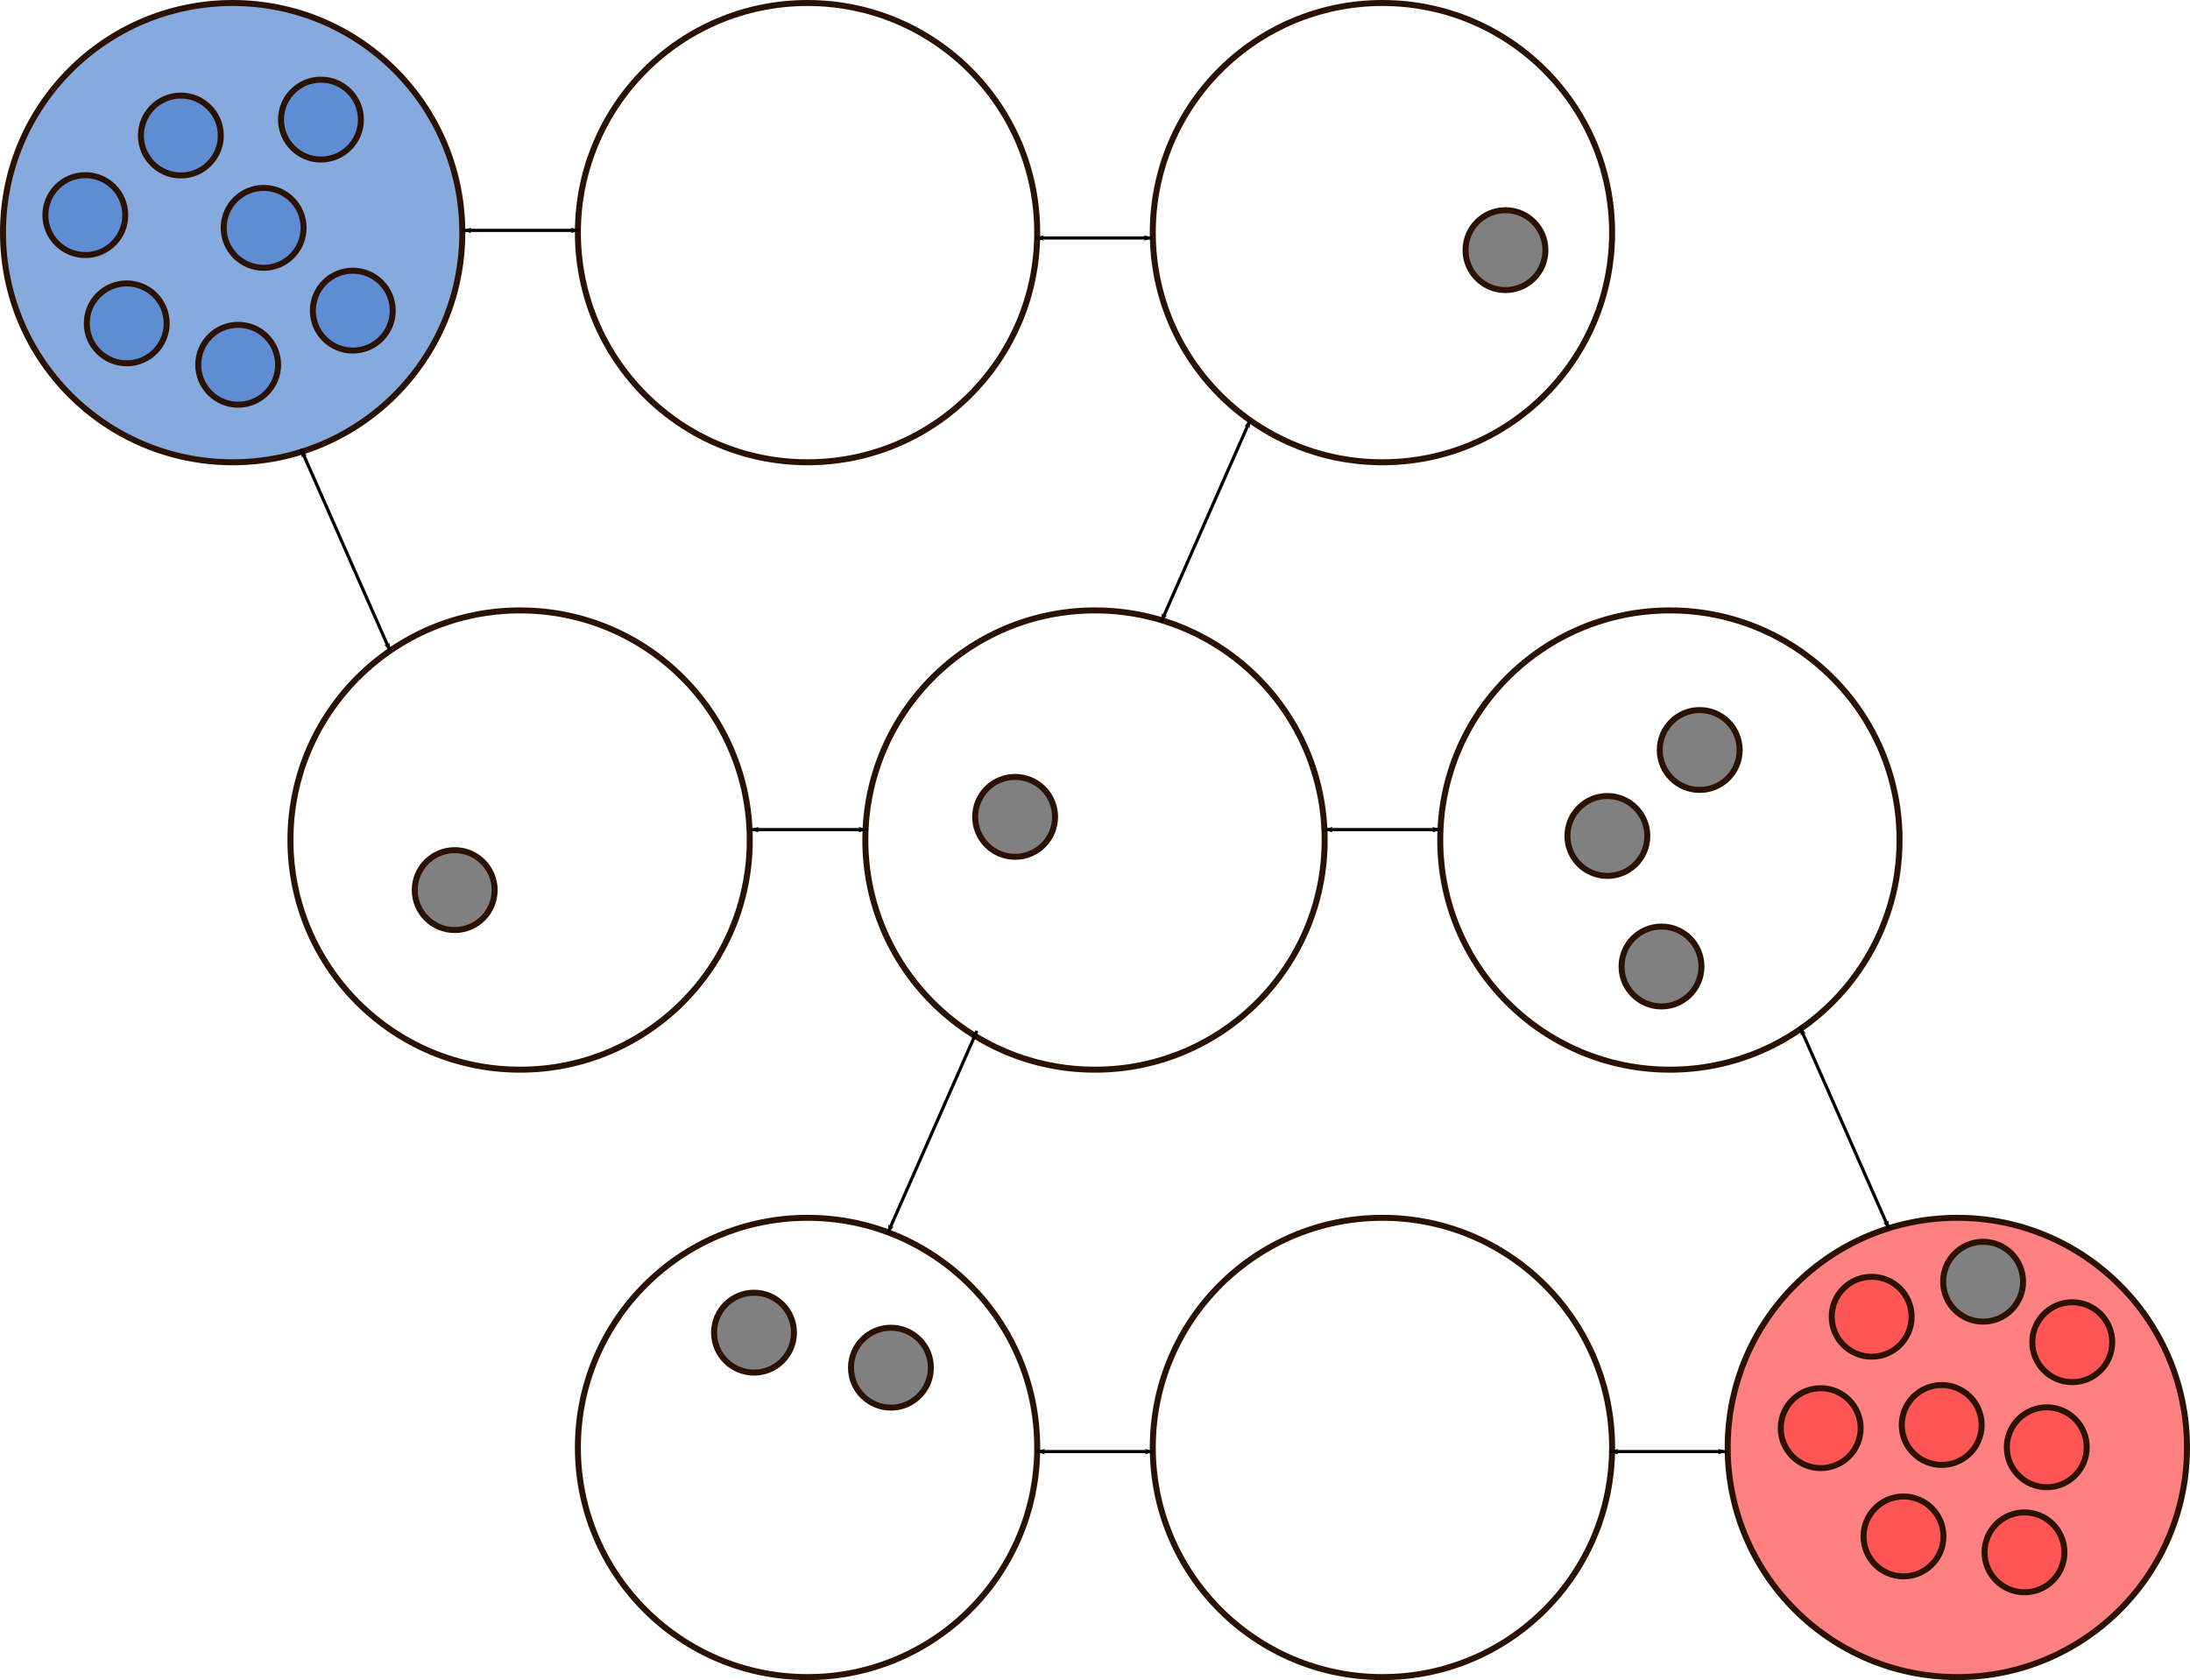 <?xml version="1.0" encoding="UTF-8" standalone="no"?>
<!-- Created with Inkscape (http://www.inkscape.org/) -->

<svg
   xmlns:dc="http://purl.org/dc/elements/1.1/"
   xmlns:cc="http://creativecommons.org/ns#"
   xmlns:rdf="http://www.w3.org/1999/02/22-rdf-syntax-ns#"
   xmlns:svg="http://www.w3.org/2000/svg"
   xmlns="http://www.w3.org/2000/svg"
   xmlns:sodipodi="http://sodipodi.sourceforge.net/DTD/sodipodi-0.dtd"
   xmlns:inkscape="http://www.inkscape.org/namespaces/inkscape"
   width="694.757"
   height="533.043"
   id="svg2"
   version="1.1"
   inkscape:version="0.48.3.1 r9886"
   sodipodi:docname="final.svg">
  <defs
     id="defs4">
    <marker
       inkscape:stockid="Arrow1Lend"
       orient="auto"
       refY="0"
       refX="0"
       id="Arrow1Lend"
       style="overflow:visible">
      <path
         id="path4109"
         d="M 0,0 5,-5 -12.5,0 5,5 0,0 z"
         style="fill-rule:evenodd;stroke:#000000;stroke-width:1pt"
         transform="matrix(-0.8,0,0,-0.8,-10,0)"
         inkscape:connector-curvature="0" />
    </marker>
    <marker
       inkscape:stockid="Arrow1Lstart"
       orient="auto"
       refY="0"
       refX="0"
       id="Arrow1Lstart"
       style="overflow:visible">
      <path
         id="path4106"
         d="M 0,0 5,-5 -12.5,0 5,5 0,0 z"
         style="fill-rule:evenodd;stroke:#000000;stroke-width:1pt"
         transform="matrix(0.8,0,0,0.8,10,0)"
         inkscape:connector-curvature="0" />
    </marker>
  </defs>
  <sodipodi:namedview
     id="base"
     pagecolor="#ffffff"
     bordercolor="#666666"
     borderopacity="1.0"
     inkscape:pageopacity="0.0"
     inkscape:pageshadow="2"
     inkscape:zoom="0.98994949"
     inkscape:cx="416.80994"
     inkscape:cy="279.26956"
     inkscape:document-units="px"
     inkscape:current-layer="layer1"
     showgrid="true"
     inkscape:snap-global="false"
     inkscape:window-width="1600"
     inkscape:window-height="841"
     inkscape:window-x="0"
     inkscape:window-y="27"
     inkscape:window-maximized="1"
     fit-margin-top="0"
     fit-margin-left="0"
     fit-margin-right="0"
     fit-margin-bottom="0">
    <inkscape:grid
       type="xygrid"
       id="grid3896"
       empspacing="5"
       visible="true"
       enabled="true"
       snapvisiblegridlinesonly="true"
       originx="-13.336px"
       originy="-415.05px" />
  </sodipodi:namedview>
  <g
     inkscape:label="Layer 1"
     inkscape:groupmode="layer"
     id="layer1"
     transform="translate(-13.336,-104.269)">
    <g
       id="g3886"
       transform="translate(0,-23)">
      <path
         d="m 371.429,246.648 c 0,40.238 -32.619,72.857 -72.857,72.857 -40.238,0 -72.857,-32.619 -72.857,-72.857 0,-40.238 32.619,-72.857 72.857,-72.857 40.238,0 72.857,32.619 72.857,72.857 z"
         sodipodi:ry="72.85714"
         sodipodi:rx="72.85714"
         sodipodi:cy="246.6479"
         sodipodi:cx="298.57144"
         id="path2989-5"
         style="fill:none;stroke:#2b1100;stroke-width:1.9;stroke-miterlimit:4;stroke-dasharray:none"
         sodipodi:type="arc"
         transform="translate(-120.238,147.143)" />
      <path
         d="m 371.429,246.648 c 0,40.238 -32.619,72.857 -72.857,72.857 -40.238,0 -72.857,-32.619 -72.857,-72.857 0,-40.238 32.619,-72.857 72.857,-72.857 40.238,0 72.857,32.619 72.857,72.857 z"
         sodipodi:ry="72.85714"
         sodipodi:rx="72.85714"
         sodipodi:cy="246.6479"
         sodipodi:cx="298.57144"
         id="path2989-1"
         style="fill:none;stroke:#2b1100;stroke-width:1.9;stroke-miterlimit:4;stroke-dasharray:none"
         sodipodi:type="arc"
         transform="translate(62.143,147.143)" />
      <path
         d="m 371.429,246.648 c 0,40.238 -32.619,72.857 -72.857,72.857 -40.238,0 -72.857,-32.619 -72.857,-72.857 0,-40.238 32.619,-72.857 72.857,-72.857 40.238,0 72.857,32.619 72.857,72.857 z"
         sodipodi:ry="72.85714"
         sodipodi:rx="72.85714"
         sodipodi:cy="246.6479"
         sodipodi:cx="298.57144"
         id="path2989-2-1-5"
         style="fill:none;stroke:#2b1100;stroke-width:1.9;stroke-miterlimit:4;stroke-dasharray:none"
         sodipodi:type="arc"
         transform="translate(244.524,147.143)" />
    </g>
    <path
       transform="translate(-29.048,316.857)"
       sodipodi:type="arc"
       style="fill:none;stroke:#2b1100;stroke-width:1.9;stroke-miterlimit:4;stroke-dasharray:none"
       id="path2989-2-1"
       sodipodi:cx="298.57144"
       sodipodi:cy="246.6479"
       sodipodi:rx="72.85714"
       sodipodi:ry="72.85714"
       d="m 371.429,246.648 c 0,40.238 -32.619,72.857 -72.857,72.857 -40.238,0 -72.857,-32.619 -72.857,-72.857 0,-40.238 32.619,-72.857 72.857,-72.857 40.238,0 72.857,32.619 72.857,72.857 z" />
    <path
       transform="translate(153.333,316.857)"
       sodipodi:type="arc"
       style="fill:none;stroke:#2b1100;stroke-width:1.9;stroke-miterlimit:4;stroke-dasharray:none"
       id="path2989-2-1-5-2"
       sodipodi:cx="298.57144"
       sodipodi:cy="246.6479"
       sodipodi:rx="72.85714"
       sodipodi:ry="72.85714"
       d="m 371.429,246.648 c 0,40.238 -32.619,72.857 -72.857,72.857 -40.238,0 -72.857,-32.619 -72.857,-72.857 0,-40.238 32.619,-72.857 72.857,-72.857 40.238,0 72.857,32.619 72.857,72.857 z" />
    <path
       transform="translate(335.714,316.857)"
       sodipodi:type="arc"
       style="fill:#ff8080;fill-opacity:1;stroke:#2b1100;stroke-width:1.9;stroke-miterlimit:4;stroke-dasharray:none"
       id="path2989-2-1-5-2-6"
       sodipodi:cx="298.57144"
       sodipodi:cy="246.6479"
       sodipodi:rx="72.85714"
       sodipodi:ry="72.85714"
       d="m 371.429,246.648 c 0,40.238 -32.619,72.857 -72.857,72.857 -40.238,0 -72.857,-32.619 -72.857,-72.857 0,-40.238 32.619,-72.857 72.857,-72.857 40.238,0 72.857,32.619 72.857,72.857 z" />
    <path
       sodipodi:type="arc"
       style="fill:none;stroke:#2b1100;stroke-width:1.9;stroke-miterlimit:4;stroke-dasharray:none"
       id="path2989"
       sodipodi:cx="298.57144"
       sodipodi:cy="246.6479"
       sodipodi:rx="72.85714"
       sodipodi:ry="72.85714"
       d="m 371.429,246.648 c 0,40.238 -32.619,72.857 -72.857,72.857 -40.238,0 -72.857,-32.619 -72.857,-72.857 0,-40.238 32.619,-72.857 72.857,-72.857 40.238,0 72.857,32.619 72.857,72.857 z"
       transform="translate(-29.048,-68.571)" />
    <path
       transform="translate(153.333,-68.571)"
       sodipodi:type="arc"
       style="fill:none;stroke:#2b1100;stroke-width:1.9;stroke-miterlimit:4;stroke-dasharray:none"
       id="path2989-2"
       sodipodi:cx="298.57144"
       sodipodi:cy="246.6479"
       sodipodi:rx="72.85714"
       sodipodi:ry="72.85714"
       d="m 371.429,246.648 c 0,40.238 -32.619,72.857 -72.857,72.857 -40.238,0 -72.857,-32.619 -72.857,-72.857 0,-40.238 32.619,-72.857 72.857,-72.857 40.238,0 72.857,32.619 72.857,72.857 z" />
    <path
       transform="translate(-211.429,-68.571)"
       sodipodi:type="arc"
       style="fill:#87aade;stroke:#2b1100;stroke-width:1.9;stroke-miterlimit:4;stroke-dasharray:none"
       id="path2989-2-1-5-8"
       sodipodi:cx="298.57144"
       sodipodi:cy="246.6479"
       sodipodi:rx="72.85714"
       sodipodi:ry="72.85714"
       d="m 371.429,246.648 c 0,40.238 -32.619,72.857 -72.857,72.857 -40.238,0 -72.857,-32.619 -72.857,-72.857 0,-40.238 32.619,-72.857 72.857,-72.857 40.238,0 72.857,32.619 72.857,72.857 z" />
    <path
       style="fill:none;stroke:#000000;stroke-width:1px;stroke-linecap:butt;stroke-linejoin:miter;stroke-opacity:1;marker-start:url(#Arrow1Lstart);marker-end:url(#Arrow1Lend)"
       d="m 160.179,177.362 36.964,0"
       id="path3898"
       inkscape:connector-curvature="0" />
    <path
       style="fill:none;stroke:#000000;stroke-width:1px;stroke-linecap:butt;stroke-linejoin:miter;stroke-opacity:1;marker-start:url(#Arrow1Lstart);marker-end:url(#Arrow1Lend)"
       d="m 108.844,246.766 28.284,64.145"
       id="path3902"
       inkscape:connector-curvature="0" />
    <path
       style="fill:none;stroke:#000000;stroke-width:1px;stroke-linecap:butt;stroke-linejoin:miter;stroke-opacity:1;marker-start:url(#Arrow1Lstart);marker-end:url(#Arrow1Lend)"
       d="m 584.373,430.108 28.284,64.145"
       id="path3902-4-1-6-1"
       inkscape:connector-curvature="0" />
    <path
       style="fill:none;stroke:#000000;stroke-width:1px;stroke-linecap:butt;stroke-linejoin:miter;stroke-opacity:1;marker-start:url(#Arrow1Lstart);marker-end:url(#Arrow1Lend)"
       d="m 341.846,179.769 36.964,0"
       id="path3898-2"
       inkscape:connector-curvature="0" />
    <path
       style="fill:none;stroke:#000000;stroke-width:1px;stroke-linecap:butt;stroke-linejoin:miter;stroke-opacity:1;marker-start:url(#Arrow1Lstart);marker-end:url(#Arrow1Lend)"
       d="m 251.355,367.479 36.964,0"
       id="path3898-2-7"
       inkscape:connector-curvature="0" />
    <path
       style="fill:none;stroke:#000000;stroke-width:1px;stroke-linecap:butt;stroke-linejoin:miter;stroke-opacity:1;marker-start:url(#Arrow1Lstart);marker-end:url(#Arrow1Lend)"
       d="m 433.435,367.479 36.964,0"
       id="path3898-2-7-8"
       inkscape:connector-curvature="0" />
    <path
       style="fill:none;stroke:#000000;stroke-width:1px;stroke-linecap:butt;stroke-linejoin:miter;stroke-opacity:1;marker-start:url(#Arrow1Lstart);marker-end:url(#Arrow1Lend)"
       d="m 524.031,564.816 36.964,0"
       id="path3898-2-7-8-9"
       inkscape:connector-curvature="0" />
    <path
       style="fill:none;stroke:#000000;stroke-width:1px;stroke-linecap:butt;stroke-linejoin:miter;stroke-opacity:1;marker-start:url(#Arrow1Lstart);marker-end:url(#Arrow1Lend)"
       d="M 409.996,237.422 381.711,301.566"
       id="path3902-4-1-6-3"
       inkscape:connector-curvature="0" />
    <path
       style="fill:none;stroke:#000000;stroke-width:1px;stroke-linecap:butt;stroke-linejoin:miter;stroke-opacity:1;marker-start:url(#Arrow1Lstart);marker-end:url(#Arrow1Lend)"
       d="M 323.249,431.371 294.965,495.516"
       id="path3902-4-1-6-3-8"
       inkscape:connector-curvature="0" />
    <path
       style="fill:none;stroke:#000000;stroke-width:1px;stroke-linecap:butt;stroke-linejoin:miter;stroke-opacity:1;marker-start:url(#Arrow1Lstart);marker-end:url(#Arrow1Lend)"
       d="m 342.224,564.816 36.964,0"
       id="path3898-2-7-8-9-9"
       inkscape:connector-curvature="0" />
    <path
       transform="translate(495.589,224.51)"
       sodipodi:type="arc"
       style="fill:#ff5555;fill-opacity:1;stroke:#2b1100;stroke-width:1.9;stroke-miterlimit:4;stroke-dasharray:none"
       id="path4838-9-2-9-5"
       sodipodi:cx="160"
       sodipodi:cy="372.27289"
       sodipodi:rx="12.673315"
       sodipodi:ry="12.673315"
       d="m 172.673,372.273 c 0,6.999 -5.674,12.673 -12.673,12.673 -6.999,0 -12.673,-5.674 -12.673,-12.673 0,-6.999 5.674,-12.673 12.673,-12.673 6.999,0 12.673,5.674 12.673,12.673 z" />
    <path
       transform="translate(469.325,184.104)"
       sodipodi:type="arc"
       style="fill:#ff5555;fill-opacity:1;stroke:#2b1100;stroke-width:1.9;stroke-miterlimit:4;stroke-dasharray:none"
       id="path4838-9-2-9-79"
       sodipodi:cx="160"
       sodipodi:cy="372.27289"
       sodipodi:rx="12.673315"
       sodipodi:ry="12.673315"
       d="m 172.673,372.273 c 0,6.999 -5.674,12.673 -12.673,12.673 -6.999,0 -12.673,-5.674 -12.673,-12.673 0,-6.999 5.674,-12.673 12.673,-12.673 6.999,0 12.673,5.674 12.673,12.673 z" />
    <path
       transform="translate(457.203,219.46)"
       sodipodi:type="arc"
       style="fill:#ff5555;fill-opacity:1;stroke:#2b1100;stroke-width:1.9;stroke-miterlimit:4;stroke-dasharray:none"
       id="path4838-9-2-9-9"
       sodipodi:cx="160"
       sodipodi:cy="372.27289"
       sodipodi:rx="12.673315"
       sodipodi:ry="12.673315"
       d="m 172.673,372.273 c 0,6.999 -5.674,12.673 -12.673,12.673 -6.999,0 -12.673,-5.674 -12.673,-12.673 0,-6.999 5.674,-12.673 12.673,-12.673 6.999,0 12.673,5.674 12.673,12.673 z" />
    <path
       transform="translate(510.741,157.84)"
       sodipodi:type="arc"
       style="fill:#ff5555;fill-opacity:1;stroke:#2b1100;stroke-width:1.9;stroke-miterlimit:4;stroke-dasharray:none"
       id="path4838-9-2-9-37"
       sodipodi:cx="160"
       sodipodi:cy="372.27289"
       sodipodi:rx="12.673315"
       sodipodi:ry="12.673315"
       d="m 172.673,372.273 c 0,6.999 -5.674,12.673 -12.673,12.673 -6.999,0 -12.673,-5.674 -12.673,-12.673 0,-6.999 5.674,-12.673 12.673,-12.673 6.999,0 12.673,5.674 12.673,12.673 z" />
    <path
       transform="translate(430.939,185.115)"
       sodipodi:type="arc"
       style="fill:#ff5555;fill-opacity:1;stroke:#2b1100;stroke-width:1.9;stroke-miterlimit:4;stroke-dasharray:none"
       id="path4838-9-2-9-69"
       sodipodi:cx="160"
       sodipodi:cy="372.27289"
       sodipodi:rx="12.673315"
       sodipodi:ry="12.673315"
       d="m 172.673,372.273 c 0,6.999 -5.674,12.673 -12.673,12.673 -6.999,0 -12.673,-5.674 -12.673,-12.673 0,-6.999 5.674,-12.673 12.673,-12.673 6.999,0 12.673,5.674 12.673,12.673 z" />
    <path
       transform="translate(502.66,191.175)"
       sodipodi:type="arc"
       style="fill:#ff5555;fill-opacity:1;stroke:#2b1100;stroke-width:1.9;stroke-miterlimit:4;stroke-dasharray:none"
       id="path4838-9-2-9-26"
       sodipodi:cx="160"
       sodipodi:cy="372.27289"
       sodipodi:rx="12.673315"
       sodipodi:ry="12.673315"
       d="m 172.673,372.273 c 0,6.999 -5.674,12.673 -12.673,12.673 -6.999,0 -12.673,-5.674 -12.673,-12.673 0,-6.999 5.674,-12.673 12.673,-12.673 6.999,0 12.673,5.674 12.673,12.673 z" />
    <path
       transform="translate(447.102,149.759)"
       sodipodi:type="arc"
       style="fill:#ff5555;fill-opacity:1;stroke:#2b1100;stroke-width:1.9;stroke-miterlimit:4;stroke-dasharray:none"
       id="path4838-9-2-9-35"
       sodipodi:cx="160"
       sodipodi:cy="372.27289"
       sodipodi:rx="12.673315"
       sodipodi:ry="12.673315"
       d="m 172.673,372.273 c 0,6.999 -5.674,12.673 -12.673,12.673 -6.999,0 -12.673,-5.674 -12.673,-12.673 0,-6.999 5.674,-12.673 12.673,-12.673 6.999,0 12.673,5.674 12.673,12.673 z" />
    <path
       transform="translate(-44.843,-230.058)"
       sodipodi:type="arc"
       style="fill:#5f8dd3;fill-opacity:1;stroke:#2b1100;stroke-width:1.9;stroke-miterlimit:4;stroke-dasharray:none"
       id="path4838-9-2-9-0-3"
       sodipodi:cx="160"
       sodipodi:cy="372.27289"
       sodipodi:rx="12.673315"
       sodipodi:ry="12.673315"
       d="m 172.673,372.273 c 0,6.999 -5.674,12.673 -12.673,12.673 -6.999,0 -12.673,-5.674 -12.673,-12.673 0,-6.999 5.674,-12.673 12.673,-12.673 6.999,0 12.673,5.674 12.673,12.673 z" />
    <path
       transform="translate(-71.107,-152.276)"
       sodipodi:type="arc"
       style="fill:#5f8dd3;fill-opacity:1;stroke:#2b1100;stroke-width:1.9;stroke-miterlimit:4;stroke-dasharray:none"
       id="path4838-9-2-9-0-33"
       sodipodi:cx="160"
       sodipodi:cy="372.27289"
       sodipodi:rx="12.673315"
       sodipodi:ry="12.673315"
       d="m 172.673,372.273 c 0,6.999 -5.674,12.673 -12.673,12.673 -6.999,0 -12.673,-5.674 -12.673,-12.673 0,-6.999 5.674,-12.673 12.673,-12.673 6.999,0 12.673,5.674 12.673,12.673 z" />
    <path
       transform="translate(-34.741,-169.449)"
       sodipodi:type="arc"
       style="fill:#5f8dd3;fill-opacity:1;stroke:#2b1100;stroke-width:1.9;stroke-miterlimit:4;stroke-dasharray:none"
       id="path4838-9-2-9-0-4"
       sodipodi:cx="160"
       sodipodi:cy="372.27289"
       sodipodi:rx="12.673315"
       sodipodi:ry="12.673315"
       d="m 172.673,372.273 c 0,6.999 -5.674,12.673 -12.673,12.673 -6.999,0 -12.673,-5.674 -12.673,-12.673 0,-6.999 5.674,-12.673 12.673,-12.673 6.999,0 12.673,5.674 12.673,12.673 z" />
    <path
       transform="translate(-106.462,-165.408)"
       sodipodi:type="arc"
       style="fill:#5f8dd3;fill-opacity:1;stroke:#2b1100;stroke-width:1.9;stroke-miterlimit:4;stroke-dasharray:none"
       id="path4838-9-2-9-0-31"
       sodipodi:cx="160"
       sodipodi:cy="372.27289"
       sodipodi:rx="12.673315"
       sodipodi:ry="12.673315"
       d="m 172.673,372.273 c 0,6.999 -5.674,12.673 -12.673,12.673 -6.999,0 -12.673,-5.674 -12.673,-12.673 0,-6.999 5.674,-12.673 12.673,-12.673 6.999,0 12.673,5.674 12.673,12.673 z" />
    <path
       transform="translate(-63.025,-195.713)"
       sodipodi:type="arc"
       style="fill:#5f8dd3;fill-opacity:1;stroke:#2b1100;stroke-width:1.9;stroke-miterlimit:4;stroke-dasharray:none"
       id="path4838-9-2-9-0-5"
       sodipodi:cx="160"
       sodipodi:cy="372.27289"
       sodipodi:rx="12.673315"
       sodipodi:ry="12.673315"
       d="m 172.673,372.273 c 0,6.999 -5.674,12.673 -12.673,12.673 -6.999,0 -12.673,-5.674 -12.673,-12.673 0,-6.999 5.674,-12.673 12.673,-12.673 6.999,0 12.673,5.674 12.673,12.673 z" />
    <path
       transform="translate(-89.289,-225.007)"
       sodipodi:type="arc"
       style="fill:#5f8dd3;fill-opacity:1;stroke:#2b1100;stroke-width:1.9;stroke-miterlimit:4;stroke-dasharray:none"
       id="path4838-9-2-9-0-7"
       sodipodi:cx="160"
       sodipodi:cy="372.27289"
       sodipodi:rx="12.673315"
       sodipodi:ry="12.673315"
       d="m 172.673,372.273 c 0,6.999 -5.674,12.673 -12.673,12.673 -6.999,0 -12.673,-5.674 -12.673,-12.673 0,-6.999 5.674,-12.673 12.673,-12.673 6.999,0 12.673,5.674 12.673,12.673 z" />
    <path
       transform="translate(-119.594,-199.754)"
       sodipodi:type="arc"
       style="fill:#5f8dd3;fill-opacity:1;stroke:#2b1100;stroke-width:1.9;stroke-miterlimit:4;stroke-dasharray:none"
       id="path4838-9-2-9-0-35"
       sodipodi:cx="160"
       sodipodi:cy="372.27289"
       sodipodi:rx="12.673315"
       sodipodi:ry="12.673315"
       d="m 172.673,372.273 c 0,6.999 -5.674,12.673 -12.673,12.673 -6.999,0 -12.673,-5.674 -12.673,-12.673 0,-6.999 5.674,-12.673 12.673,-12.673 6.999,0 12.673,5.674 12.673,12.673 z" />
    <path
       transform="translate(392.553,-30.048)"
       sodipodi:type="arc"
       style="fill:#808080;fill-opacity:1;stroke:#2b1100;stroke-width:1.9;stroke-miterlimit:4;stroke-dasharray:none"
       id="path4838-9-2-9-2-7"
       sodipodi:cx="160"
       sodipodi:cy="372.27289"
       sodipodi:rx="12.673315"
       sodipodi:ry="12.673315"
       d="m 172.673,372.273 c 0,6.999 -5.674,12.673 -12.673,12.673 -6.999,0 -12.673,-5.674 -12.673,-12.673 0,-6.999 5.674,-12.673 12.673,-12.673 6.999,0 12.673,5.674 12.673,12.673 z" />
    <path
       transform="translate(135.975,165.922)"
       sodipodi:type="arc"
       style="fill:#808080;fill-opacity:1;stroke:#2b1100;stroke-width:1.9;stroke-miterlimit:4;stroke-dasharray:none"
       id="path4838-9-2-9-2-1"
       sodipodi:cx="160"
       sodipodi:cy="372.27289"
       sodipodi:rx="12.673315"
       sodipodi:ry="12.673315"
       d="m 172.673,372.273 c 0,6.999 -5.674,12.673 -12.673,12.673 -6.999,0 -12.673,-5.674 -12.673,-12.673 0,-6.999 5.674,-12.673 12.673,-12.673 6.999,0 12.673,5.674 12.673,12.673 z" />
    <path
       transform="translate(330.934,-188.642)"
       sodipodi:type="arc"
       style="fill:#808080;fill-opacity:1;stroke:#2b1100;stroke-width:1.9;stroke-miterlimit:4;stroke-dasharray:none"
       id="path4838-9-2-9-2-2"
       sodipodi:cx="160"
       sodipodi:cy="372.27289"
       sodipodi:rx="12.673315"
       sodipodi:ry="12.673315"
       d="m 172.673,372.273 c 0,6.999 -5.674,12.673 -12.673,12.673 -6.999,0 -12.673,-5.674 -12.673,-12.673 0,-6.999 5.674,-12.673 12.673,-12.673 6.999,0 12.673,5.674 12.673,12.673 z" />
    <path
       transform="translate(380.432,38.642)"
       sodipodi:type="arc"
       style="fill:#808080;fill-opacity:1;stroke:#2b1100;stroke-width:1.9;stroke-miterlimit:4;stroke-dasharray:none"
       id="path4838-9-2-9-2-28"
       sodipodi:cx="160"
       sodipodi:cy="372.27289"
       sodipodi:rx="12.673315"
       sodipodi:ry="12.673315"
       d="m 172.673,372.273 c 0,6.999 -5.674,12.673 -12.673,12.673 -6.999,0 -12.673,-5.674 -12.673,-12.673 0,-6.999 5.674,-12.673 12.673,-12.673 6.999,0 12.673,5.674 12.673,12.673 z" />
    <path
       transform="translate(175.371,-8.835)"
       sodipodi:type="arc"
       style="fill:#808080;fill-opacity:1;stroke:#2b1100;stroke-width:1.9;stroke-miterlimit:4;stroke-dasharray:none"
       id="path4838-9-2-9-2-5"
       sodipodi:cx="160"
       sodipodi:cy="372.27289"
       sodipodi:rx="12.673315"
       sodipodi:ry="12.673315"
       d="m 172.673,372.273 c 0,6.999 -5.674,12.673 -12.673,12.673 -6.999,0 -12.673,-5.674 -12.673,-12.673 0,-6.999 5.674,-12.673 12.673,-12.673 6.999,0 12.673,5.674 12.673,12.673 z" />
    <path
       transform="translate(363.259,-2.774)"
       sodipodi:type="arc"
       style="fill:#808080;fill-opacity:1;stroke:#2b1100;stroke-width:1.9;stroke-miterlimit:4;stroke-dasharray:none"
       id="path4838-9-2-9-2-0"
       sodipodi:cx="160"
       sodipodi:cy="372.27289"
       sodipodi:rx="12.673315"
       sodipodi:ry="12.673315"
       d="m 172.673,372.273 c 0,6.999 -5.674,12.673 -12.673,12.673 -6.999,0 -12.673,-5.674 -12.673,-12.673 0,-6.999 5.674,-12.673 12.673,-12.673 6.999,0 12.673,5.674 12.673,12.673 z" />
    <path
       transform="translate(92.538,154.81)"
       sodipodi:type="arc"
       style="fill:#808080;fill-opacity:1;stroke:#2b1100;stroke-width:1.9;stroke-miterlimit:4;stroke-dasharray:none"
       id="path4838-9-2-9-2-3"
       sodipodi:cx="160"
       sodipodi:cy="372.27289"
       sodipodi:rx="12.673315"
       sodipodi:ry="12.673315"
       d="m 172.673,372.273 c 0,6.999 -5.674,12.673 -12.673,12.673 -6.999,0 -12.673,-5.674 -12.673,-12.673 0,-6.999 5.674,-12.673 12.673,-12.673 6.999,0 12.673,5.674 12.673,12.673 z" />
    <path
       transform="translate(-2.416,14.399)"
       sodipodi:type="arc"
       style="fill:#808080;fill-opacity:1;stroke:#2b1100;stroke-width:1.9;stroke-miterlimit:4;stroke-dasharray:none"
       id="path4838-9-2-9-2-5-1"
       sodipodi:cx="160"
       sodipodi:cy="372.27289"
       sodipodi:rx="12.673315"
       sodipodi:ry="12.673315"
       d="m 172.673,372.273 c 0,6.999 -5.674,12.673 -12.673,12.673 -6.999,0 -12.673,-5.674 -12.673,-12.673 0,-6.999 5.674,-12.673 12.673,-12.673 6.999,0 12.673,5.674 12.673,12.673 z" />
    <path
       transform="translate(482.457,138.648)"
       sodipodi:type="arc"
       style="fill:#808080;fill-opacity:1;stroke:#2b1100;stroke-width:1.9;stroke-miterlimit:4;stroke-dasharray:none"
       id="path4838-9-2-9-2-7-7"
       sodipodi:cx="160"
       sodipodi:cy="372.27289"
       sodipodi:rx="12.673315"
       sodipodi:ry="12.673315"
       d="m 172.673,372.273 c 0,6.999 -5.674,12.673 -12.673,12.673 -6.999,0 -12.673,-5.674 -12.673,-12.673 0,-6.999 5.674,-12.673 12.673,-12.673 6.999,0 12.673,5.674 12.673,12.673 z" />
  </g>
</svg>
